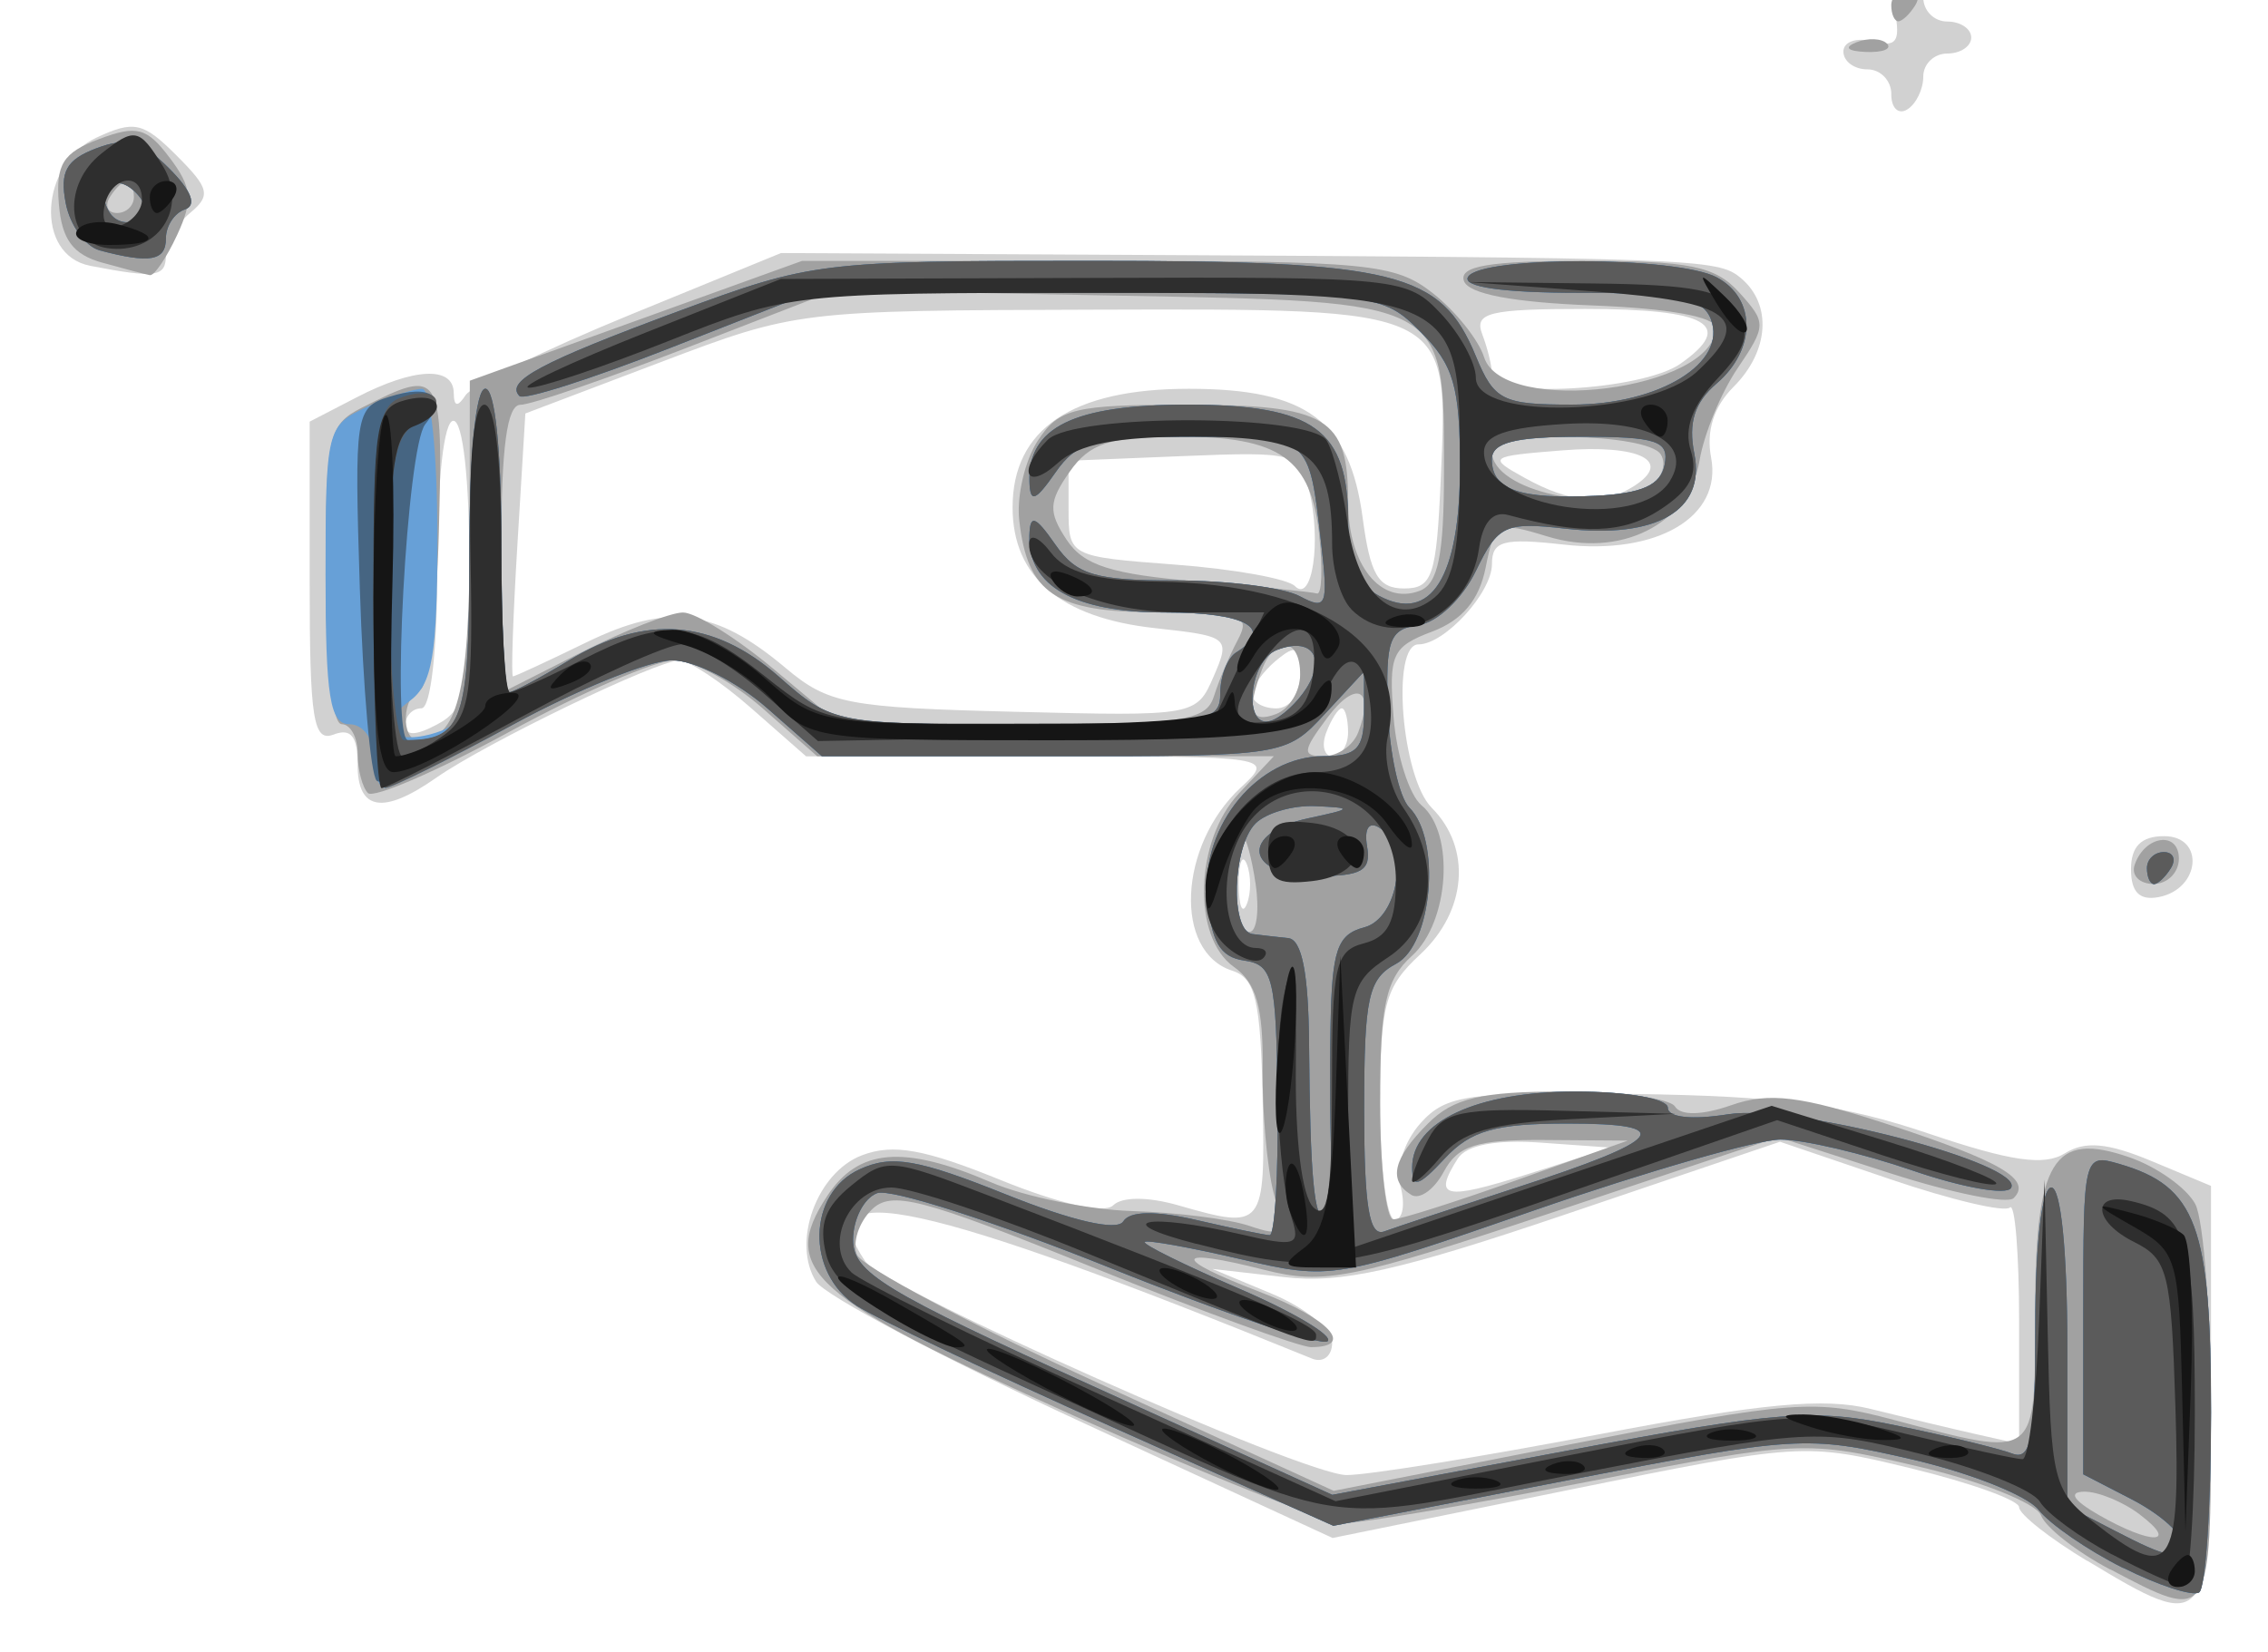 <?xml version="1.0" encoding="UTF-8" standalone="no"?>
<!-- Created with Inkscape (http://www.inkscape.org/) -->

<svg
   xmlns:dc="http://purl.org/dc/elements/1.1/"
   xmlns:cc="http://creativecommons.org/ns#"
   xmlns:rdf="http://www.w3.org/1999/02/22-rdf-syntax-ns#"
   xmlns:svg="http://www.w3.org/2000/svg"
   xmlns="http://www.w3.org/2000/svg"
   xmlns:sodipodi="http://sodipodi.sourceforge.net/DTD/sodipodi-0.dtd"
   xmlns:inkscape="http://www.inkscape.org/namespaces/inkscape"
   width="210mm"
   height="153mm"
   viewBox="0 0 210 153"
   version="1.1"
   id="svg8"
   inkscape:version="0.92.2 (5c3e80d, 2017-08-06)"
   sodipodi:docname="activeStep2.svg">
  <defs
     id="defs2" />
  <sodipodi:namedview
     id="base"
     pagecolor="#ffffff"
     bordercolor="#666666"
     borderopacity="1.0"
     inkscape:pageopacity="0.0"
     inkscape:pageshadow="2"
     inkscape:zoom="0.49497475"
     inkscape:cx="84.294598"
     inkscape:cy="453.66518"
     inkscape:document-units="mm"
     inkscape:current-layer="layer1"
     showgrid="false"
     inkscape:window-width="1366"
     inkscape:window-height="745"
     inkscape:window-x="-8"
     inkscape:window-y="-8"
     inkscape:window-maximized="1" />
  <g
     inkscape:label="Layer 1"
     inkscape:groupmode="layer"
     id="layer1"
     transform="translate(0,-144)">
    <g
       id="g847"
       transform="matrix(5.591,0,0,5.591,-779.232,-1224.824)">
      <path
         style="fill:#d1d1d1;stroke-width:0.265"
         d="m 173.935,270.675 c -0.618,-0.373 -1.124,-0.772 -1.124,-0.887 0,-0.115 -0.804,-0.405 -1.786,-0.643 -1.769,-0.43 -1.823,-0.426 -5.685,0.359 l -3.899,0.793 -4.144,-1.913 c -2.279,-1.052 -4.263,-2.101 -4.408,-2.331 -0.41,-0.651 0.009,-1.81 0.759,-2.094 0.515,-0.196 1.033,-0.103 2.292,0.408 0.976,0.397 1.723,0.565 1.868,0.421 0.144,-0.144 0.575,-0.144 1.072,-0.002 1.428,0.409 1.446,0.387 1.404,-1.749 -0.033,-1.638 -0.121,-2.013 -0.502,-2.134 -0.974,-0.31 -0.895,-2.07 0.136,-3.031 0.557,-0.519 0.549,-0.52 -3.319,-0.52 h -3.877 l -0.904,-0.794 c -0.497,-0.437 -1.035,-0.794 -1.196,-0.794 -0.371,0 -3.205,1.368 -4.027,1.944 -0.877,0.614 -1.3,0.544 -1.3,-0.216 0,-0.472 -0.11,-0.611 -0.397,-0.501 -0.337,0.129 -0.397,-0.253 -0.397,-2.515 v -2.667 l 0.781,-0.404 c 0.947,-0.49 1.599,-0.519 1.605,-0.073 0.003,0.231 0.063,0.242 0.198,0.037 0.107,-0.161 1.325,-0.757 2.708,-1.323 l 2.514,-1.029 5.159,0.027 c 10.03,0.052 10.347,0.064 10.733,0.384 0.526,0.436 0.475,1.214 -0.119,1.807 -0.324,0.324 -0.454,0.732 -0.37,1.167 0.188,0.984 -0.887,1.619 -2.444,1.443 -0.997,-0.112 -1.185,-0.061 -1.185,0.322 0,0.474 -0.784,1.331 -1.217,1.331 -0.458,0 -0.279,2.207 0.219,2.706 0.666,0.666 0.584,1.711 -0.192,2.43 -0.586,0.544 -0.661,0.827 -0.661,2.501 0,1.038 0.108,1.888 0.24,1.888 0.132,0 0.177,-0.242 0.099,-0.538 -0.082,-0.314 0.056,-0.755 0.333,-1.062 0.425,-0.47 0.788,-0.519 3.539,-0.479 2.419,0.035 3.445,0.173 4.87,0.655 1.36,0.46 1.916,0.541 2.257,0.328 0.335,-0.209 0.71,-0.175 1.437,0.128 l 0.984,0.411 v 3.453 c 0,3.936 -0.028,3.974 -2.051,2.754 z m -8.1,-2.091 c 2.718,-0.519 3.754,-0.616 4.523,-0.423 0.549,0.137 1.325,0.323 1.725,0.413 l 0.728,0.164 v -2.034 c 0,-1.118 -0.069,-1.964 -0.153,-1.88 -0.084,0.084 -0.976,-0.126 -1.98,-0.468 l -1.827,-0.621 -3.51,1.189 c -2.8,0.949 -3.751,1.162 -4.7,1.053 l -1.191,-0.136 0.992,0.414 c 0.546,0.227 0.992,0.592 0.992,0.81 0,0.218 -0.149,0.336 -0.331,0.262 -6.442,-2.619 -8.352,-3.035 -7.404,-1.615 0.3,0.45 7.257,3.54 7.974,3.543 0.35,0.001 2.223,-0.301 4.162,-0.671 z m -0.939,-4.834 c -0.75,-0.054 -1.239,0.04 -1.382,0.265 -0.415,0.654 -0.228,0.696 1.157,0.257 l 1.386,-0.439 z m -4.875,-4.613 c -0.073,-0.182 -0.133,-0.033 -0.133,0.331 0,0.364 0.06,0.513 0.133,0.331 0.073,-0.182 0.073,-0.48 0,-0.661 z m 1.677,-2.183 c 0,-0.218 -0.047,-0.397 -0.104,-0.397 -0.057,0 -0.173,0.179 -0.256,0.397 -0.084,0.218 -0.037,0.397 0.104,0.397 0.141,0 0.256,-0.179 0.256,-0.397 z m -14.552,-2.787 c 0,-1.405 -0.108,-2.372 -0.265,-2.372 -0.157,0 -0.265,0.97 -0.265,2.381 0,1.411 -0.108,2.381 -0.265,2.381 -0.146,0 -0.265,0.123 -0.265,0.274 0,0.186 0.17,0.183 0.529,-0.009 0.469,-0.251 0.529,-0.554 0.529,-2.655 z m 11.355,1.062 c -1.566,-0.172 -2.359,-0.844 -2.359,-2.001 0,-1.298 0.988,-1.963 2.917,-1.963 1.954,0 2.666,0.528 2.881,2.14 0.125,0.939 0.259,1.167 0.685,1.167 0.47,0 0.538,-0.203 0.608,-1.817 0.124,-2.849 0.192,-2.816 -5.742,-2.8 -4.886,0.013 -4.935,0.019 -7.169,0.866 l -2.249,0.853 -0.132,2.177 c -0.073,1.197 -0.106,2.177 -0.073,2.177 0.033,-2.9e-4 0.583,-0.255 1.224,-0.567 1.344,-0.653 2.128,-0.552 3.288,0.425 0.71,0.598 1.029,0.659 3.791,0.728 2.995,0.075 3.017,0.071 3.301,-0.586 0.279,-0.645 0.255,-0.665 -0.97,-0.799 z m 2.404,0.767 c 0,-0.469 -0.065,-0.507 -0.397,-0.232 -0.218,0.181 -0.397,0.434 -0.397,0.562 0,0.128 0.179,0.232 0.397,0.232 0.228,0 0.397,-0.239 0.397,-0.562 z m 0.146,-3.049 c -0.156,-0.62 -0.239,-0.643 -2.072,-0.568 l -1.91,0.078 v 0.794 c 0,0.789 0.01,0.794 1.765,0.926 0.971,0.073 1.863,0.233 1.984,0.356 0.287,0.292 0.442,-0.757 0.234,-1.585 z m 5.378,-0.068 c 0.658,-0.417 0.101,-0.696 -1.185,-0.594 -1.219,0.097 -1.24,0.113 -0.618,0.457 0.753,0.417 1.295,0.458 1.803,0.137 z m 0.772,-2.028 c 0.917,-0.643 0.456,-0.908 -1.577,-0.908 -1.592,0 -1.841,0.061 -1.704,0.419 0.088,0.23 0.161,0.528 0.161,0.661 0,0.41 2.485,0.273 3.121,-0.172 z m 7.463,8.372 c 0,-0.379 0.17,-0.549 0.549,-0.549 0.678,0 0.601,0.876 -0.089,1.009 -0.318,0.061 -0.46,-0.081 -0.46,-0.46 z m -33.801,-9.996 c -0.916,-0.176 -0.838,-1.683 0.11,-2.123 0.621,-0.288 0.772,-0.254 1.323,0.297 0.545,0.545 0.573,0.663 0.223,0.953 -0.219,0.182 -0.399,0.495 -0.399,0.696 0,0.366 -0.16,0.389 -1.257,0.178 z m 29.832,-2.84 c 0,-0.227 -0.179,-0.412 -0.397,-0.412 -0.218,0 -0.397,-0.133 -0.397,-0.295 0,-0.163 0.218,-0.238 0.486,-0.168 0.391,0.102 0.462,0.005 0.366,-0.498 -0.068,-0.355 0.008,-0.625 0.176,-0.625 0.162,0 0.295,0.179 0.295,0.397 0,0.218 0.179,0.397 0.397,0.397 0.218,0 0.397,0.119 0.397,0.265 0,0.146 -0.179,0.265 -0.397,0.265 -0.218,0 -0.397,0.172 -0.397,0.381 0,0.21 -0.119,0.455 -0.265,0.545 -0.146,0.09 -0.265,-0.022 -0.265,-0.249 z m -11.642,-8.218 c 0,-0.218 -0.134,-0.367 -0.298,-0.331 -0.164,0.036 -0.352,-0.083 -0.419,-0.265 -0.155,-0.422 0.51,-0.431 0.928,-0.013 0.385,0.385 0.418,1.005 0.053,1.005 -0.146,0 -0.265,-0.179 -0.265,-0.397 z m 0.318,-0.714 c -0.385,-0.385 -0.418,-1.005 -0.053,-1.005 0.146,0 0.265,0.179 0.265,0.397 0,0.218 0.179,0.397 0.397,0.397 0.218,0 0.397,0.119 0.397,0.265 0,0.365 -0.62,0.332 -1.005,-0.053 z"
         id="path861"
         inkscape:connector-curvature="0" />
      <path
         style="fill:#a1a1a1;stroke-width:0.265"
         d="m 174.319,270.819 c -0.553,-0.292 -1.069,-0.695 -1.146,-0.897 -0.077,-0.201 -0.994,-0.566 -2.037,-0.81 -1.869,-0.438 -1.947,-0.434 -5.432,0.247 -1.944,0.38 -3.773,0.691 -4.064,0.691 -0.291,0 -2.316,-0.804 -4.501,-1.786 -4.353,-1.957 -4.865,-2.413 -4.07,-3.627 0.518,-0.791 1.261,-0.855 2.711,-0.233 0.563,0.242 1.62,0.457 2.347,0.479 0.728,0.022 1.595,0.131 1.929,0.243 0.561,0.188 0.591,0.148 0.409,-0.545 -0.108,-0.412 -0.19,-1.344 -0.182,-2.072 0.011,-0.997 -0.106,-1.408 -0.475,-1.669 -0.699,-0.494 -0.651,-2.094 0.086,-2.878 l 0.575,-0.612 h -3.782 -3.781 l -0.904,-0.794 c -0.497,-0.437 -1.156,-0.794 -1.463,-0.794 -0.308,0 -1.537,0.533 -2.731,1.184 -1.195,0.651 -2.249,1.108 -2.342,1.014 -0.093,-0.093 -0.17,-0.388 -0.17,-0.655 0,-0.267 -0.119,-0.485 -0.265,-0.485 -0.157,0 -0.265,-0.999 -0.265,-2.469 0,-2.294 0.042,-2.49 0.595,-2.771 1.324,-0.671 1.35,-0.628 1.279,2.064 -0.036,1.382 -0.176,2.553 -0.309,2.602 -0.298,0.108 -0.325,0.838 -0.031,0.838 0.643,0 0.847,-0.791 0.85,-3.294 l 0.003,-2.659 2.751,-0.992 2.751,-0.992 h 4.883 c 4.504,0 4.936,0.042 5.565,0.536 0.375,0.295 0.756,0.771 0.847,1.058 0.314,0.991 3.834,0.543 3.834,-0.488 0,-0.179 -0.779,-0.32 -2.029,-0.368 -1.33,-0.051 -2.067,-0.191 -2.139,-0.408 -0.081,-0.246 0.428,-0.331 1.988,-0.331 1.753,0 2.175,0.086 2.57,0.522 0.454,0.502 0.453,0.551 -0.025,1.257 -0.274,0.404 -0.557,1.09 -0.63,1.525 -0.178,1.063 -1.316,1.63 -2.525,1.259 -0.822,-0.252 -0.869,-0.229 -1.018,0.519 -0.107,0.536 -0.387,0.87 -0.886,1.058 -0.665,0.251 -0.722,0.376 -0.638,1.422 0.051,0.631 0.259,1.285 0.463,1.455 0.554,0.46 0.461,1.932 -0.158,2.492 -0.438,0.396 -0.529,0.815 -0.529,2.422 0,1.069 0.099,1.943 0.219,1.943 0.12,0 1.043,-0.293 2.051,-0.652 l 1.831,-0.652 -1.38,-0.01 c -1.121,-0.008 -1.434,0.091 -1.667,0.527 -0.158,0.295 -0.4,0.467 -0.538,0.381 -0.387,-0.239 -0.302,-0.603 0.278,-1.182 0.42,-0.42 0.882,-0.529 2.233,-0.529 0.937,0 1.773,0.112 1.858,0.249 0.095,0.154 0.453,0.145 0.935,-0.024 0.621,-0.217 1.149,-0.152 2.574,0.313 1.889,0.617 2.407,0.92 2.099,1.227 -0.103,0.103 -1.022,-0.082 -2.043,-0.411 l -1.856,-0.598 -3.711,1.237 c -3.371,1.123 -3.812,1.211 -4.81,0.958 -1.5,-0.381 -1.537,-0.196 -0.073,0.364 1.153,0.44 1.599,0.918 0.858,0.918 -0.192,0 -1.824,-0.596 -3.626,-1.325 -2.844,-1.15 -3.328,-1.275 -3.656,-0.947 -0.208,0.208 -0.317,0.541 -0.24,0.739 0.076,0.198 1.884,1.16 4.017,2.137 l 3.879,1.776 3.937,-0.774 c 3.695,-0.727 4.024,-0.751 5.345,-0.399 2.39,0.636 2.334,0.678 2.334,-1.754 0,-2.554 0.293,-3.039 1.569,-2.594 0.453,0.158 0.94,0.505 1.083,0.771 0.142,0.266 0.259,1.861 0.259,3.544 0,3.388 0.001,3.386 -1.667,2.506 z m 0.492,-0.91 c -0.282,-0.214 -0.699,-0.384 -0.926,-0.379 -0.264,0.006 -0.175,0.145 0.249,0.388 0.866,0.495 1.335,0.489 0.677,-0.008 z m -14.644,-10.443 c -0.064,-0.437 -0.163,-0.794 -0.219,-0.794 -0.056,0 -0.102,0.357 -0.102,0.794 0,0.437 0.098,0.794 0.219,0.794 0.12,0 0.166,-0.357 0.102,-0.794 z m 1.697,-2.505 c 0.281,-0.732 -0.033,-0.886 -0.509,-0.249 -0.415,0.556 -0.422,0.637 -0.058,0.637 0.23,0 0.485,-0.175 0.566,-0.388 z m -2.387,-0.604 c 0.079,-0.255 0.255,-0.671 0.391,-0.926 0.223,-0.417 0.091,-0.463 -1.31,-0.463 -1.711,0 -2.169,-0.304 -2.306,-1.527 -0.044,-0.397 0.094,-0.99 0.308,-1.317 0.348,-0.533 0.603,-0.595 2.446,-0.595 2.348,0 2.693,0.206 2.693,1.608 0,1.049 0.541,1.72 1.187,1.473 0.303,-0.116 0.4,-0.592 0.4,-1.963 0,-2.872 0.094,-2.821 -5.416,-2.925 l -4.666,-0.088 -2.447,0.948 c -1.346,0.521 -2.59,0.948 -2.765,0.948 -0.224,0 -0.318,0.706 -0.318,2.386 v 2.386 l 1.314,-0.666 c 0.723,-0.366 1.485,-0.666 1.695,-0.666 0.209,0 0.879,0.417 1.489,0.926 l 1.108,0.926 h 3.026 c 2.651,0 3.044,-0.057 3.169,-0.463 z m 1.428,-0.359 c 0,-0.608 -0.411,-0.661 -0.633,-0.082 -0.259,0.675 -0.187,0.898 0.236,0.735 0.218,-0.084 0.397,-0.378 0.397,-0.653 z m 0.318,-2.287 c -0.137,-1.294 -0.645,-1.654 -2.338,-1.654 -1.133,0 -1.465,0.108 -1.798,0.583 -0.348,0.496 -0.355,0.664 -0.051,1.124 0.283,0.428 0.741,0.573 2.179,0.693 1.002,0.083 1.887,0.173 1.967,0.198 0.08,0.026 0.098,-0.4 0.04,-0.945 z m 5.471,-0.834 c 0.201,-0.127 0.283,-0.363 0.183,-0.525 -0.221,-0.358 -2.796,-0.397 -2.796,-0.043 0,0.65 1.849,1.052 2.614,0.568 z m 8.03,6.275 c 0.164,-0.491 0.733,-0.572 0.733,-0.105 0,0.23 -0.189,0.419 -0.419,0.419 -0.23,0 -0.372,-0.141 -0.314,-0.314 z m -33.657,-9.975 c -0.488,-0.136 -0.672,-0.385 -0.72,-0.977 -0.053,-0.652 0.066,-0.844 0.665,-1.07 0.626,-0.236 0.793,-0.192 1.172,0.311 0.369,0.489 0.389,0.702 0.122,1.277 -0.176,0.379 -0.38,0.679 -0.452,0.665 -0.073,-0.013 -0.427,-0.106 -0.788,-0.207 z m 0.523,-1.088 c 0,-0.146 -0.052,-0.265 -0.117,-0.265 -0.064,0 -0.19,0.119 -0.28,0.265 -0.09,0.146 -0.037,0.265 0.117,0.265 0.154,0 0.28,-0.119 0.28,-0.265 z m 28.525,-2.562 c 0.191,-0.076 0.419,-0.067 0.507,0.021 0.088,0.088 -0.068,0.15 -0.347,0.139 -0.308,-0.013 -0.371,-0.075 -0.16,-0.16 z m 0.579,-0.613 c 0,-0.146 0.126,-0.265 0.28,-0.265 0.154,0 0.207,0.119 0.117,0.265 -0.09,0.146 -0.216,0.265 -0.28,0.265 -0.064,0 -0.117,-0.119 -0.117,-0.265 z m -11.642,-6.672 c 0,-0.235 -0.149,-0.488 -0.331,-0.561 -0.182,-0.073 -0.212,-0.141 -0.066,-0.15 0.146,-0.009 0.442,0.095 0.659,0.233 0.314,0.199 0.328,0.316 0.066,0.578 -0.262,0.262 -0.329,0.241 -0.329,-0.099 z m 0.411,-0.891 c -0.399,-0.292 -0.444,-0.447 -0.198,-0.693 0.246,-0.246 0.317,-0.221 0.317,0.111 0,0.235 0.149,0.481 0.331,0.546 0.182,0.065 0.271,0.184 0.198,0.265 -0.073,0.081 -0.364,-0.022 -0.647,-0.229 z"
         id="path859"
         inkscape:connector-curvature="0" />
      <path
         style="fill:#67a0d7;stroke-width:0.265"
         d="m 174.531,270.792 c -0.582,-0.291 -1.211,-0.724 -1.397,-0.961 -0.186,-0.237 -1.139,-0.615 -2.117,-0.84 -1.727,-0.397 -1.889,-0.387 -5.67,0.348 l -3.892,0.756 -3.649,-1.63 c -2.007,-0.897 -3.917,-1.802 -4.244,-2.013 -0.847,-0.544 -0.818,-1.867 0.049,-2.262 0.53,-0.242 0.96,-0.168 2.422,0.418 1.098,0.44 1.84,0.61 1.942,0.446 0.107,-0.172 0.533,-0.18 1.216,-0.022 0.578,0.134 1.122,0.247 1.208,0.25 0.086,0.003 0.145,-1.001 0.132,-2.233 -0.022,-2.028 -0.074,-2.246 -0.553,-2.315 -0.403,-0.058 -0.549,-0.312 -0.611,-1.065 -0.098,-1.182 0.844,-2.319 1.922,-2.319 0.552,0 0.673,-0.126 0.673,-0.7 v -0.7 l -0.649,0.7 c -0.644,0.695 -0.676,0.7 -4.489,0.7 h -3.84 l -0.904,-0.794 c -0.5,-0.439 -1.206,-0.794 -1.58,-0.794 -0.372,0 -1.547,0.475 -2.611,1.055 -1.064,0.58 -2.024,1.056 -2.133,1.058 -0.109,0.002 -0.198,-0.234 -0.198,-0.525 0,-0.294 -0.176,-0.529 -0.397,-0.529 -0.324,0 -0.397,-0.451 -0.397,-2.471 0,-2.391 0.022,-2.481 0.674,-2.778 0.371,-0.169 0.787,-0.307 0.926,-0.307 0.141,0 0.252,1.062 0.252,2.418 0,1.997 -0.081,2.477 -0.463,2.756 -0.577,0.422 -0.294,0.754 0.443,0.52 0.51,-0.162 0.549,-0.373 0.549,-2.935 0,-1.664 0.105,-2.76 0.265,-2.76 0.158,0 0.265,1.014 0.265,2.514 0,1.382 0.057,2.514 0.126,2.514 0.069,0 0.516,-0.238 0.992,-0.528 1.262,-0.769 2.393,-0.683 3.472,0.264 0.898,0.789 0.925,0.794 4.11,0.794 2.997,0 3.206,-0.034 3.206,-0.514 0,-0.282 0.119,-0.587 0.265,-0.677 0.635,-0.393 0.159,-0.661 -1.172,-0.661 -1.509,0 -2.28,-0.436 -2.254,-1.276 0.011,-0.356 0.096,-0.326 0.429,0.151 0.352,0.504 0.656,0.595 1.988,0.595 0.865,0 1.791,0.117 2.059,0.26 0.444,0.237 0.475,0.163 0.358,-0.86 -0.207,-1.811 -0.172,-1.781 -2.161,-1.781 -1.596,0 -1.881,0.075 -2.243,0.595 -0.333,0.477 -0.418,0.507 -0.429,0.151 -0.028,-0.903 0.734,-1.276 2.61,-1.276 2.1,0 2.668,0.411 2.668,1.93 0,0.68 0.15,1.042 0.511,1.235 0.861,0.461 1.341,-0.306 1.341,-2.138 0,-1.325 -0.105,-1.685 -0.649,-2.23 -0.641,-0.641 -0.71,-0.649 -5.378,-0.649 h -4.729 l -2.344,0.92 c -1.289,0.506 -2.403,0.861 -2.475,0.789 -0.243,-0.243 0.354,-0.562 2.625,-1.402 2.216,-0.82 2.356,-0.837 6.826,-0.837 5.076,0 5.807,0.18 6.385,1.575 0.306,0.739 0.439,0.806 1.595,0.806 1.448,0 2.575,-0.693 2.299,-1.414 -0.136,-0.354 -0.551,-0.438 -2.176,-0.438 -1.271,0 -1.948,-0.097 -1.845,-0.265 0.216,-0.349 3.463,-0.341 4.118,0.009 0.657,0.351 0.656,1.195 -0.002,1.758 -0.366,0.313 -0.472,0.648 -0.369,1.164 0.188,0.938 -0.625,1.41 -2.134,1.24 -1.004,-0.113 -1.117,-0.06 -1.483,0.698 -0.223,0.461 -0.638,0.855 -0.95,0.899 -0.485,0.069 -0.548,0.243 -0.508,1.397 0.025,0.725 0.186,1.457 0.356,1.627 0.53,0.531 0.383,2.262 -0.22,2.585 -0.462,0.247 -0.529,0.554 -0.529,2.419 0,1.597 0.083,2.105 0.331,2.014 0.182,-0.067 1.164,-0.392 2.183,-0.723 2.468,-0.8 2.681,-1.064 0.857,-1.064 -1.2,0 -1.605,0.115 -2.037,0.579 -0.439,0.471 -0.539,0.498 -0.539,0.147 0,-0.757 1.074,-1.256 2.705,-1.256 0.855,0 1.529,0.118 1.529,0.268 0,0.162 0.397,0.204 1.002,0.108 1.096,-0.175 4.926,0.825 4.681,1.222 -0.076,0.122 -0.809,-0.008 -1.629,-0.29 -0.82,-0.282 -1.804,-0.513 -2.186,-0.513 -0.382,0 -2.21,0.525 -4.062,1.166 -3.345,1.159 -3.377,1.164 -4.884,0.814 -0.834,-0.194 -1.548,-0.322 -1.586,-0.284 -0.038,0.038 0.666,0.386 1.564,0.773 0.898,0.387 1.558,0.779 1.467,0.87 -0.091,0.091 -1.718,-0.457 -3.616,-1.219 -1.898,-0.761 -3.629,-1.316 -3.847,-1.232 -0.219,0.084 -0.397,0.431 -0.397,0.772 0,0.542 0.496,0.845 3.968,2.422 l 3.968,1.802 3.902,-0.733 c 3.497,-0.657 4.062,-0.7 5.437,-0.416 0.844,0.174 1.708,0.383 1.919,0.465 0.319,0.122 0.385,-0.245 0.385,-2.129 0,-1.342 0.109,-2.277 0.265,-2.277 0.159,0 0.265,1.056 0.265,2.639 v 2.639 l 0.781,0.404 c 0.914,0.473 1.071,0.494 1.071,0.146 0,-0.142 -0.357,-0.443 -0.794,-0.668 l -0.794,-0.41 v -2.657 c 0,-2.63 0.006,-2.655 0.595,-2.484 1.279,0.372 1.521,1.027 1.521,4.11 0,1.576 -0.089,2.92 -0.198,2.987 -0.109,0.067 -0.675,-0.116 -1.257,-0.408 z m -13.103,-6.628 c -0.026,-0.473 -0.035,-1.531 -0.02,-2.35 0.023,-1.256 0.11,-1.512 0.556,-1.629 0.575,-0.15 0.753,-1.341 0.247,-1.654 -0.169,-0.105 -0.249,0.021 -0.198,0.315 0.068,0.399 -0.087,0.49 -0.842,0.49 -1.18,0 -1.278,-0.713 -0.132,-0.958 0.737,-0.158 0.745,-0.172 0.119,-0.201 -0.371,-0.017 -0.818,0.112 -0.992,0.286 -0.384,0.384 -0.424,1.786 -0.053,1.832 0.146,0.018 0.413,0.049 0.595,0.068 0.225,0.024 0.335,0.582 0.344,1.753 0.017,2.21 0.083,2.909 0.271,2.909 0.084,0 0.131,-0.387 0.105,-0.86 z m -0.419,-7.941 c 0.329,-0.522 0.075,-0.85 -0.489,-0.633 -0.472,0.181 -0.567,1.329 -0.097,1.172 0.172,-0.057 0.435,-0.299 0.586,-0.539 z m 5.932,-3.701 c 0.075,-0.396 -0.125,-0.463 -1.387,-0.463 -1.096,0 -1.475,0.096 -1.475,0.375 0,0.504 0.456,0.664 1.718,0.603 0.77,-0.038 1.08,-0.177 1.144,-0.515 z m 7.987,6.681 c 0,-0.146 0.126,-0.265 0.28,-0.265 0.154,0 0.207,0.119 0.117,0.265 -0.09,0.146 -0.216,0.265 -0.28,0.265 -0.064,0 -0.117,-0.119 -0.117,-0.265 z m -33.905,-10.231 c -0.239,-0.064 -0.492,-0.416 -0.562,-0.782 -0.1,-0.522 0.01,-0.719 0.506,-0.907 0.501,-0.191 0.753,-0.121 1.207,0.333 0.37,0.37 0.462,0.611 0.26,0.679 -0.173,0.058 -0.314,0.273 -0.314,0.48 0,0.372 -0.262,0.42 -1.096,0.198 z m 0.595,-0.96 c -0.34,-0.34 -0.684,-0.077 -0.433,0.33 0.097,0.158 0.298,0.212 0.446,0.12 0.181,-0.112 0.176,-0.26 -0.014,-0.45 z"
         id="path857"
         inkscape:connector-curvature="0" />
      <path
         style="fill:#466582;stroke-width:0.265"
         d="m 174.531,270.792 c -0.582,-0.291 -1.211,-0.724 -1.397,-0.961 -0.186,-0.237 -1.139,-0.615 -2.117,-0.84 -1.727,-0.397 -1.889,-0.387 -5.67,0.348 l -3.892,0.756 -3.649,-1.63 c -2.007,-0.897 -3.917,-1.802 -4.244,-2.013 -0.847,-0.544 -0.818,-1.867 0.049,-2.262 0.53,-0.242 0.96,-0.168 2.422,0.418 1.098,0.44 1.84,0.61 1.942,0.446 0.107,-0.172 0.533,-0.18 1.216,-0.022 0.578,0.134 1.122,0.247 1.208,0.25 0.086,0.003 0.145,-1.001 0.132,-2.233 -0.022,-2.028 -0.074,-2.246 -0.553,-2.315 -0.403,-0.058 -0.549,-0.312 -0.611,-1.065 -0.098,-1.182 0.844,-2.319 1.922,-2.319 0.552,0 0.673,-0.126 0.673,-0.7 v -0.7 l -0.649,0.7 c -0.644,0.695 -0.676,0.7 -4.489,0.7 h -3.84 l -0.904,-0.794 c -0.497,-0.437 -1.207,-0.794 -1.576,-0.794 -0.37,0 -1.581,0.49 -2.691,1.089 -1.11,0.599 -2.101,1.006 -2.202,0.905 -0.101,-0.101 -0.226,-1.531 -0.279,-3.179 -0.092,-2.886 -0.074,-3.002 0.482,-3.178 0.696,-0.221 0.979,-0.007 0.601,0.454 -0.304,0.371 -0.568,5.232 -0.284,5.232 0.902,-6.8e-4 1.014,-0.339 1.014,-3.071 0,-1.657 0.105,-2.75 0.265,-2.75 0.158,0 0.265,1.014 0.265,2.514 0,1.382 0.057,2.514 0.126,2.514 0.069,0 0.516,-0.238 0.992,-0.528 1.262,-0.769 2.393,-0.683 3.472,0.264 0.898,0.789 0.925,0.794 4.11,0.794 2.997,0 3.206,-0.034 3.206,-0.514 0,-0.282 0.119,-0.587 0.265,-0.677 0.635,-0.393 0.159,-0.661 -1.172,-0.661 -1.509,0 -2.28,-0.436 -2.254,-1.276 0.011,-0.356 0.096,-0.326 0.429,0.151 0.352,0.504 0.656,0.595 1.988,0.595 0.865,0 1.791,0.117 2.059,0.26 0.444,0.237 0.475,0.163 0.358,-0.86 -0.207,-1.811 -0.172,-1.781 -2.161,-1.781 -1.596,0 -1.881,0.075 -2.243,0.595 -0.333,0.477 -0.418,0.507 -0.429,0.151 -0.028,-0.903 0.734,-1.276 2.61,-1.276 2.1,0 2.668,0.411 2.668,1.93 0,0.68 0.15,1.042 0.511,1.235 0.861,0.461 1.341,-0.306 1.341,-2.138 0,-1.325 -0.105,-1.685 -0.649,-2.23 -0.641,-0.641 -0.71,-0.649 -5.378,-0.649 h -4.729 l -2.344,0.92 c -1.289,0.506 -2.403,0.861 -2.475,0.789 -0.243,-0.243 0.354,-0.562 2.625,-1.402 2.216,-0.82 2.356,-0.837 6.826,-0.837 5.076,0 5.807,0.18 6.385,1.575 0.306,0.739 0.439,0.806 1.595,0.806 1.448,0 2.575,-0.693 2.299,-1.414 -0.136,-0.354 -0.551,-0.438 -2.176,-0.438 -1.271,0 -1.948,-0.097 -1.845,-0.265 0.216,-0.349 3.463,-0.341 4.118,0.009 0.657,0.351 0.656,1.195 -0.002,1.758 -0.366,0.313 -0.472,0.648 -0.369,1.164 0.188,0.938 -0.625,1.41 -2.134,1.24 -1.004,-0.113 -1.117,-0.06 -1.483,0.698 -0.223,0.461 -0.638,0.855 -0.95,0.899 -0.485,0.069 -0.548,0.243 -0.508,1.397 0.025,0.725 0.186,1.457 0.356,1.627 0.53,0.531 0.383,2.262 -0.22,2.585 -0.462,0.247 -0.529,0.554 -0.529,2.419 0,1.597 0.083,2.105 0.331,2.014 0.182,-0.067 1.164,-0.392 2.183,-0.723 2.468,-0.8 2.681,-1.064 0.857,-1.064 -1.2,0 -1.605,0.115 -2.037,0.579 -0.439,0.471 -0.539,0.498 -0.539,0.147 0,-0.757 1.074,-1.256 2.705,-1.256 0.855,0 1.529,0.118 1.529,0.268 0,0.162 0.397,0.204 1.002,0.108 1.096,-0.175 4.926,0.825 4.681,1.222 -0.076,0.122 -0.809,-0.008 -1.629,-0.29 -0.82,-0.282 -1.804,-0.513 -2.186,-0.513 -0.382,0 -2.21,0.525 -4.062,1.166 -3.345,1.159 -3.377,1.164 -4.884,0.814 -0.834,-0.194 -1.548,-0.322 -1.586,-0.284 -0.038,0.038 0.666,0.386 1.564,0.773 0.898,0.387 1.558,0.779 1.467,0.87 -0.091,0.091 -1.718,-0.457 -3.616,-1.219 -1.898,-0.761 -3.629,-1.316 -3.847,-1.232 -0.219,0.084 -0.397,0.431 -0.397,0.772 0,0.542 0.496,0.845 3.968,2.422 l 3.968,1.802 3.902,-0.733 c 3.497,-0.657 4.062,-0.7 5.437,-0.416 0.844,0.174 1.708,0.383 1.919,0.465 0.319,0.122 0.385,-0.245 0.385,-2.129 0,-1.342 0.109,-2.277 0.265,-2.277 0.159,0 0.265,1.056 0.265,2.639 v 2.639 l 0.781,0.404 c 0.914,0.473 1.071,0.494 1.071,0.146 0,-0.142 -0.357,-0.443 -0.794,-0.668 l -0.794,-0.41 v -2.657 c 0,-2.63 0.006,-2.655 0.595,-2.484 1.279,0.372 1.521,1.027 1.521,4.11 0,1.576 -0.089,2.92 -0.198,2.987 -0.109,0.067 -0.675,-0.116 -1.257,-0.408 z m -13.103,-6.628 c -0.026,-0.473 -0.035,-1.531 -0.02,-2.35 0.023,-1.256 0.11,-1.512 0.556,-1.629 0.575,-0.15 0.753,-1.341 0.247,-1.654 -0.169,-0.105 -0.249,0.021 -0.198,0.315 0.068,0.399 -0.087,0.49 -0.842,0.49 -1.18,0 -1.278,-0.713 -0.132,-0.958 0.737,-0.158 0.745,-0.172 0.119,-0.201 -0.371,-0.017 -0.818,0.112 -0.992,0.286 -0.384,0.384 -0.424,1.786 -0.053,1.832 0.146,0.018 0.413,0.049 0.595,0.068 0.225,0.024 0.335,0.582 0.344,1.753 0.017,2.21 0.083,2.909 0.271,2.909 0.084,0 0.131,-0.387 0.105,-0.86 z m -0.419,-7.941 c 0.329,-0.522 0.075,-0.85 -0.489,-0.633 -0.472,0.181 -0.567,1.329 -0.097,1.172 0.172,-0.057 0.435,-0.299 0.586,-0.539 z m 5.932,-3.701 c 0.075,-0.396 -0.125,-0.463 -1.387,-0.463 -1.096,0 -1.475,0.096 -1.475,0.375 0,0.504 0.456,0.664 1.718,0.603 0.77,-0.038 1.08,-0.177 1.144,-0.515 z m 7.987,6.681 c 0,-0.146 0.126,-0.265 0.28,-0.265 0.154,0 0.207,0.119 0.117,0.265 -0.09,0.146 -0.216,0.265 -0.28,0.265 -0.064,0 -0.117,-0.119 -0.117,-0.265 z m -33.905,-10.231 c -0.239,-0.064 -0.492,-0.416 -0.562,-0.782 -0.1,-0.522 0.01,-0.719 0.506,-0.907 0.501,-0.191 0.753,-0.121 1.207,0.333 0.37,0.37 0.462,0.611 0.26,0.679 -0.173,0.058 -0.314,0.273 -0.314,0.48 0,0.372 -0.262,0.42 -1.096,0.198 z m 0.595,-0.96 c -0.34,-0.34 -0.684,-0.077 -0.433,0.33 0.097,0.158 0.298,0.212 0.446,0.12 0.181,-0.112 0.176,-0.26 -0.014,-0.45 z"
         id="path855"
         inkscape:connector-curvature="0" />
      <path
         style="fill:#5b5b5b;stroke-width:0.265"
         d="m 174.531,270.792 c -0.582,-0.291 -1.211,-0.724 -1.397,-0.961 -0.186,-0.237 -1.139,-0.615 -2.117,-0.84 -1.727,-0.397 -1.889,-0.387 -5.67,0.348 l -3.892,0.756 -3.649,-1.63 c -2.007,-0.897 -3.917,-1.802 -4.244,-2.013 -0.847,-0.544 -0.818,-1.867 0.049,-2.262 0.53,-0.242 0.96,-0.168 2.422,0.418 1.098,0.44 1.84,0.61 1.942,0.446 0.107,-0.172 0.533,-0.18 1.216,-0.022 0.578,0.134 1.122,0.247 1.208,0.25 0.086,0.003 0.145,-1.001 0.132,-2.233 -0.022,-2.028 -0.074,-2.246 -0.553,-2.315 -0.403,-0.058 -0.549,-0.312 -0.611,-1.065 -0.098,-1.182 0.844,-2.319 1.922,-2.319 0.552,0 0.673,-0.126 0.673,-0.7 v -0.7 l -0.649,0.7 c -0.644,0.695 -0.676,0.7 -4.489,0.7 h -3.84 l -0.904,-0.794 c -0.5,-0.439 -1.206,-0.794 -1.58,-0.794 -0.372,0 -1.547,0.475 -2.611,1.055 -1.064,0.58 -2.024,1.056 -2.133,1.058 -0.109,0.002 -0.198,-1.412 -0.198,-3.143 0,-2.675 0.065,-3.172 0.435,-3.314 0.612,-0.235 0.848,0.096 0.291,0.408 -0.387,0.217 -0.461,0.657 -0.461,2.758 0,1.375 0.109,2.5 0.243,2.5 0.975,0 1.08,-0.297 1.08,-3.071 0,-1.657 0.105,-2.75 0.265,-2.75 0.158,0 0.265,1.014 0.265,2.514 0,1.382 0.057,2.514 0.126,2.514 0.069,0 0.516,-0.238 0.992,-0.528 1.262,-0.769 2.393,-0.683 3.472,0.264 0.898,0.789 0.925,0.794 4.11,0.794 2.997,0 3.206,-0.034 3.206,-0.514 0,-0.282 0.119,-0.587 0.265,-0.677 0.635,-0.393 0.159,-0.661 -1.172,-0.661 -1.509,0 -2.28,-0.436 -2.254,-1.276 0.011,-0.356 0.096,-0.326 0.429,0.151 0.352,0.504 0.656,0.595 1.988,0.595 0.865,0 1.791,0.117 2.059,0.26 0.444,0.237 0.475,0.163 0.358,-0.86 -0.207,-1.811 -0.172,-1.781 -2.161,-1.781 -1.596,0 -1.881,0.075 -2.243,0.595 -0.333,0.477 -0.418,0.507 -0.429,0.151 -0.028,-0.903 0.734,-1.276 2.61,-1.276 2.1,0 2.668,0.411 2.668,1.93 0,0.68 0.15,1.042 0.511,1.235 0.861,0.461 1.341,-0.306 1.341,-2.138 0,-1.325 -0.105,-1.685 -0.649,-2.23 -0.641,-0.641 -0.71,-0.649 -5.378,-0.649 h -4.729 l -2.344,0.92 c -1.289,0.506 -2.403,0.861 -2.475,0.789 -0.243,-0.243 0.354,-0.562 2.625,-1.402 2.216,-0.82 2.356,-0.837 6.826,-0.837 5.076,0 5.807,0.18 6.385,1.575 0.306,0.739 0.439,0.806 1.595,0.806 1.448,0 2.575,-0.693 2.299,-1.414 -0.136,-0.354 -0.551,-0.438 -2.176,-0.438 -1.271,0 -1.948,-0.097 -1.845,-0.265 0.216,-0.349 3.463,-0.341 4.118,0.009 0.657,0.351 0.656,1.195 -0.002,1.758 -0.366,0.313 -0.472,0.648 -0.369,1.164 0.188,0.938 -0.625,1.41 -2.134,1.24 -1.004,-0.113 -1.117,-0.06 -1.483,0.698 -0.223,0.461 -0.638,0.855 -0.95,0.899 -0.485,0.069 -0.548,0.243 -0.508,1.397 0.025,0.725 0.186,1.457 0.356,1.627 0.53,0.531 0.383,2.262 -0.22,2.585 -0.462,0.247 -0.529,0.554 -0.529,2.419 0,1.597 0.083,2.105 0.331,2.014 0.182,-0.067 1.164,-0.392 2.183,-0.723 2.468,-0.8 2.681,-1.064 0.857,-1.064 -1.2,0 -1.605,0.115 -2.037,0.579 -0.439,0.471 -0.539,0.498 -0.539,0.147 0,-0.757 1.074,-1.256 2.705,-1.256 0.855,0 1.529,0.118 1.529,0.268 0,0.162 0.397,0.204 1.002,0.108 1.096,-0.175 4.926,0.825 4.681,1.222 -0.076,0.122 -0.809,-0.008 -1.629,-0.29 -0.82,-0.282 -1.804,-0.513 -2.186,-0.513 -0.382,0 -2.21,0.525 -4.062,1.166 -3.345,1.159 -3.377,1.164 -4.884,0.814 -0.834,-0.194 -1.548,-0.322 -1.586,-0.284 -0.038,0.038 0.666,0.386 1.564,0.773 0.898,0.387 1.558,0.779 1.467,0.87 -0.091,0.091 -1.718,-0.457 -3.616,-1.219 -1.898,-0.761 -3.629,-1.316 -3.847,-1.232 -0.219,0.084 -0.397,0.431 -0.397,0.772 0,0.542 0.496,0.845 3.968,2.422 l 3.968,1.802 3.902,-0.733 c 3.497,-0.657 4.062,-0.7 5.437,-0.416 0.844,0.174 1.708,0.383 1.919,0.465 0.319,0.122 0.385,-0.245 0.385,-2.129 0,-1.342 0.109,-2.277 0.265,-2.277 0.159,0 0.265,1.056 0.265,2.639 v 2.639 l 0.781,0.404 c 0.914,0.473 1.071,0.494 1.071,0.146 0,-0.142 -0.357,-0.443 -0.794,-0.668 l -0.794,-0.41 v -2.657 c 0,-2.63 0.006,-2.655 0.595,-2.484 1.279,0.372 1.521,1.027 1.521,4.11 0,1.576 -0.089,2.92 -0.198,2.987 -0.109,0.067 -0.675,-0.116 -1.257,-0.408 z m -13.103,-6.628 c -0.026,-0.473 -0.035,-1.531 -0.02,-2.35 0.023,-1.256 0.11,-1.512 0.556,-1.629 0.575,-0.15 0.753,-1.341 0.247,-1.654 -0.169,-0.105 -0.249,0.021 -0.198,0.315 0.068,0.399 -0.087,0.49 -0.842,0.49 -1.18,0 -1.278,-0.713 -0.132,-0.958 0.737,-0.158 0.745,-0.172 0.119,-0.201 -0.371,-0.017 -0.818,0.112 -0.992,0.286 -0.384,0.384 -0.424,1.786 -0.053,1.832 0.146,0.018 0.413,0.049 0.595,0.068 0.225,0.024 0.335,0.582 0.344,1.753 0.017,2.21 0.083,2.909 0.271,2.909 0.084,0 0.131,-0.387 0.105,-0.86 z m -0.419,-7.941 c 0.329,-0.522 0.075,-0.85 -0.489,-0.633 -0.472,0.181 -0.567,1.329 -0.097,1.172 0.172,-0.057 0.435,-0.299 0.586,-0.539 z m 5.932,-3.701 c 0.075,-0.396 -0.125,-0.463 -1.387,-0.463 -1.096,0 -1.475,0.096 -1.475,0.375 0,0.504 0.456,0.664 1.718,0.603 0.77,-0.038 1.08,-0.177 1.144,-0.515 z m 7.987,6.681 c 0,-0.146 0.126,-0.265 0.28,-0.265 0.154,0 0.207,0.119 0.117,0.265 -0.09,0.146 -0.216,0.265 -0.28,0.265 -0.064,0 -0.117,-0.119 -0.117,-0.265 z m -33.905,-10.231 c -0.239,-0.064 -0.492,-0.416 -0.562,-0.782 -0.1,-0.522 0.01,-0.719 0.506,-0.907 0.501,-0.191 0.753,-0.121 1.207,0.333 0.37,0.37 0.462,0.611 0.26,0.679 -0.173,0.058 -0.314,0.273 -0.314,0.48 0,0.372 -0.262,0.42 -1.096,0.198 z m 0.595,-0.96 c -0.34,-0.34 -0.684,-0.077 -0.433,0.33 0.097,0.158 0.298,0.212 0.446,0.12 0.181,-0.112 0.176,-0.26 -0.014,-0.45 z"
         id="path853"
         inkscape:connector-curvature="0" />
      <path
         style="fill:#2e2e2e;stroke-width:0.265"
         d="m 174.346,270.568 c -0.538,-0.284 -1.074,-0.677 -1.191,-0.872 -0.117,-0.195 -1.003,-0.551 -1.97,-0.79 -1.733,-0.429 -1.815,-0.425 -5.689,0.326 -4.478,0.868 -3.546,1.02 -9.028,-1.481 -2.669,-1.218 -3.275,-1.6 -3.413,-2.149 -0.126,-0.501 -0.02,-0.787 0.419,-1.144 0.568,-0.46 0.64,-0.455 2.223,0.15 4.189,1.601 5.472,2.147 5.472,2.325 0,0.209 0.033,0.221 -3.814,-1.361 -1.443,-0.593 -2.893,-1.079 -3.223,-1.079 -0.683,0 -1.126,0.939 -0.662,1.402 0.16,0.16 2.03,1.078 4.156,2.042 l 3.865,1.751 3.874,-0.762 c 3.773,-0.742 3.919,-0.751 5.594,-0.348 0.946,0.228 1.804,0.414 1.908,0.414 0.103,-2.6e-4 0.228,-1.042 0.276,-2.316 l 0.088,-2.315 0.054,2.56 c 0.051,2.421 0.092,2.59 0.752,3.109 1.293,1.017 1.447,0.804 1.363,-1.892 -0.07,-2.249 -0.124,-2.464 -0.688,-2.745 -0.667,-0.332 -0.709,-0.824 -0.057,-0.677 0.947,0.214 1.066,0.607 1.066,3.513 0,1.583 -0.089,2.873 -0.198,2.866 -0.109,-0.006 -0.639,-0.244 -1.177,-0.529 z m -15.161,-5.142 c -1.482,-0.381 -0.827,-0.521 0.737,-0.158 0.907,0.211 0.987,0.186 0.846,-0.257 -0.257,-0.809 -0.317,-2.953 -0.108,-3.813 0.134,-0.548 0.189,-0.149 0.173,1.252 -0.014,1.253 0.099,2.179 0.288,2.368 0.238,0.238 0.311,-0.22 0.311,-1.96 0,-2.049 0.052,-2.285 0.529,-2.409 0.399,-0.104 0.529,-0.361 0.529,-1.044 0,-1.627 -2.093,-2.052 -2.668,-0.541 -0.287,0.754 -0.096,1.662 0.348,1.662 0.16,0 0.214,0.076 0.121,0.17 -0.093,0.093 -0.351,0.019 -0.573,-0.165 -0.971,-0.806 0.069,-2.916 1.437,-2.916 0.768,0 1.062,-0.473 0.866,-1.389 -0.135,-0.632 -0.412,-0.581 -0.725,0.132 -0.252,0.575 -0.398,0.598 -4.319,0.668 l -4.058,0.073 -0.912,-0.801 c -0.502,-0.44 -1.106,-0.801 -1.344,-0.801 -0.238,0 -1.423,0.536 -2.634,1.191 -1.211,0.655 -2.263,1.191 -2.337,1.191 -0.074,0 -0.135,-1.415 -0.135,-3.144 0,-2.922 0.037,-3.154 0.529,-3.283 0.612,-0.16 0.724,0.21 0.132,0.437 -0.316,0.121 -0.397,0.691 -0.397,2.806 0,1.46 0.096,2.654 0.214,2.654 0.118,0 0.432,-0.159 0.698,-0.354 0.417,-0.305 0.476,-0.703 0.432,-2.91 -0.033,-1.655 0.047,-2.557 0.229,-2.557 0.176,0 0.28,0.882 0.28,2.381 0,1.31 0.064,2.381 0.143,2.381 0.079,0 0.61,-0.238 1.18,-0.529 1.393,-0.711 1.867,-0.67 3.043,0.265 0.987,0.785 1.035,0.794 4.204,0.785 l 3.205,-0.009 0.43,-0.917 0.43,-0.917 h -1.363 c -1.375,0 -2.547,-0.528 -2.531,-1.139 0.005,-0.175 0.165,-0.109 0.36,0.147 0.254,0.335 0.747,0.469 1.778,0.483 2.646,0.037 4.157,1.059 3.802,2.57 -0.079,0.336 0.038,0.863 0.262,1.183 0.624,0.891 0.512,1.965 -0.257,2.469 -0.618,0.405 -0.661,0.579 -0.661,2.633 v 2.2 l 3.506,-1.187 3.506,-1.187 1.916,0.59 c 1.054,0.324 1.865,0.641 1.803,0.703 -0.062,0.062 -0.904,-0.15 -1.87,-0.471 l -1.756,-0.585 -3.521,1.219 c -3.776,1.307 -4.075,1.348 -6.097,0.828 z m 1.936,-9.465 c 0.101,-0.878 -0.3,-0.943 -0.862,-0.14 -0.564,0.806 -0.517,1.051 0.183,0.952 0.426,-0.06 0.619,-0.291 0.679,-0.812 z m 1.636,8.412 c 0,-0.099 0.123,-0.409 0.274,-0.691 0.236,-0.442 0.536,-0.505 2.183,-0.461 l 1.909,0.051 -1.72,0.088 c -1.351,0.069 -1.819,0.206 -2.183,0.64 -0.255,0.304 -0.463,0.471 -0.463,0.373 z m -2.381,-5.436 c 0,-0.46 0.135,-0.549 0.728,-0.481 0.433,0.05 0.728,0.244 0.728,0.481 0,0.236 -0.294,0.431 -0.728,0.481 -0.592,0.068 -0.728,-0.021 -0.728,-0.481 z m 1.376,-4.022 c -0.175,-0.175 -0.318,-0.659 -0.318,-1.076 0,-1.496 -0.369,-1.782 -2.304,-1.782 -1.262,0 -1.892,0.123 -2.24,0.438 -0.529,0.479 -0.68,0.129 -0.166,-0.385 0.439,-0.439 4.345,-0.428 4.619,0.013 0.113,0.182 0.268,0.794 0.346,1.361 0.166,1.212 0.809,1.763 1.442,1.237 0.308,-0.256 0.419,-0.83 0.419,-2.167 0,-2.886 0.017,-2.878 -6.079,-2.878 -4.958,0 -5.045,0.01 -7.018,0.794 -1.099,0.437 -2.144,0.786 -2.322,0.777 -0.178,-0.009 0.688,-0.418 1.925,-0.909 l 2.249,-0.892 5.179,-0.017 c 5.082,-0.017 5.19,-0.005 5.755,0.596 0.316,0.337 0.575,0.813 0.575,1.058 0,0.715 2.877,0.631 3.668,-0.107 0.937,-0.873 0.577,-1.153 -1.705,-1.323 l -2.096,-0.156 2.089,0.024 c 1.664,0.019 2.147,0.116 2.372,0.475 0.223,0.354 0.152,0.591 -0.328,1.102 -0.415,0.442 -0.557,0.823 -0.441,1.188 0.125,0.395 -0.008,0.654 -0.504,0.979 -0.611,0.4 -1.285,0.424 -2.521,0.09 -0.254,-0.069 -0.422,0.126 -0.482,0.556 -0.155,1.124 -1.405,1.718 -2.117,1.005 z m 5.277,-2.125 c 0.387,-0.626 -0.344,-1.024 -1.734,-0.943 -0.973,0.057 -1.346,0.186 -1.346,0.468 0,0.929 2.556,1.324 3.081,0.476 z m -25.883,-3.855 c -0.681,-0.1 -0.739,-1.056 -0.094,-1.566 0.551,-0.436 0.625,-0.422 1.013,0.2 0.44,0.705 -0.087,1.489 -0.919,1.366 z m 0.578,-0.802 c 0,-0.479 -0.518,-0.391 -0.621,0.105 -0.057,0.276 0.042,0.397 0.265,0.323 0.196,-0.065 0.356,-0.258 0.356,-0.427 z"
         id="path851"
         inkscape:connector-curvature="0" />
      <path
         style="fill:#151515;stroke-width:0.265"
         d="m 175.324,270.844 c 0.09,-0.146 0.216,-0.265 0.28,-0.265 0.064,0 0.117,0.119 0.117,0.265 0,0.146 -0.126,0.265 -0.28,0.265 -0.154,0 -0.207,-0.119 -0.117,-0.265 z m 0.187,-2.968 c -0.052,-2.215 -0.084,-2.323 -0.782,-2.722 -0.705,-0.402 -0.707,-0.41 -0.066,-0.243 0.364,0.094 0.756,0.258 0.871,0.365 0.115,0.106 0.169,1.254 0.121,2.55 l -0.089,2.357 z m -16.194,1.116 c -0.509,-0.279 -0.807,-0.507 -0.661,-0.507 0.146,0 0.681,0.228 1.191,0.507 0.509,0.279 0.807,0.507 0.661,0.507 -0.146,0 -0.681,-0.228 -1.191,-0.507 z m 4.167,0.354 c 0.182,-0.073 0.48,-0.073 0.661,0 0.182,0.073 0.033,0.133 -0.331,0.133 -0.364,0 -0.513,-0.06 -0.331,-0.133 z m 1.604,-0.27 c 0.191,-0.076 0.419,-0.067 0.507,0.021 0.088,0.088 -0.068,0.15 -0.347,0.139 -0.308,-0.013 -0.371,-0.075 -0.16,-0.16 z m 1.323,-0.265 c 0.191,-0.076 0.419,-0.067 0.507,0.021 0.088,0.088 -0.068,0.15 -0.347,0.139 -0.308,-0.013 -0.371,-0.075 -0.16,-0.16 z m 5.027,0 c 0.191,-0.076 0.419,-0.067 0.507,0.021 0.088,0.088 -0.068,0.15 -0.347,0.139 -0.308,-0.013 -0.371,-0.075 -0.16,-0.16 z m -3.721,-0.259 c 0.182,-0.073 0.48,-0.073 0.661,0 0.182,0.073 0.033,0.133 -0.331,0.133 -0.364,0 -0.513,-0.06 -0.331,-0.133 z m 1.654,-0.089 c -0.524,-0.168 -0.551,-0.212 -0.132,-0.212 0.291,0 0.827,0.095 1.191,0.212 0.524,0.168 0.551,0.212 0.132,0.212 -0.291,0 -0.827,-0.095 -1.191,-0.212 z m -12.7,-0.661 c -0.655,-0.351 -1.072,-0.638 -0.926,-0.638 0.146,0 0.8,0.287 1.455,0.638 0.655,0.351 1.072,0.638 0.926,0.638 -0.146,0 -0.8,-0.287 -1.455,-0.638 z m -2.58,-1.188 c -1.195,-0.728 -1.083,-0.906 0.132,-0.211 1.222,0.7 1.272,0.737 0.97,0.736 -0.133,-5.4e-4 -0.629,-0.237 -1.102,-0.525 z m 6.019,-0.003 c -0.218,-0.141 -0.278,-0.256 -0.132,-0.256 0.146,0 0.443,0.115 0.661,0.256 0.218,0.141 0.278,0.256 0.132,0.256 -0.146,0 -0.443,-0.115 -0.661,-0.256 z m -1.323,-0.529 c -0.218,-0.141 -0.278,-0.256 -0.132,-0.256 0.146,0 0.443,0.115 0.661,0.256 0.218,0.141 0.278,0.256 0.132,0.256 -0.146,0 -0.443,-0.115 -0.661,-0.256 z m 2.191,-0.595 c 0.338,-0.254 0.458,-0.855 0.516,-2.58 l 0.076,-2.249 0.13,2.58 0.13,2.58 -0.646,-5.3e-4 c -0.575,-5.3e-4 -0.598,-0.037 -0.206,-0.331 z m -0.24,-0.587 c -0.082,-0.213 -0.098,-0.541 -0.035,-0.728 0.062,-0.187 0.176,-0.012 0.253,0.388 0.15,0.781 0.026,0.974 -0.217,0.339 z m -0.21,-2.544 c 0.054,-0.757 0.16,-1.438 0.235,-1.513 0.075,-0.075 0.099,0.476 0.053,1.226 -0.046,0.749 -0.151,1.43 -0.235,1.513 -0.083,0.083 -0.107,-0.468 -0.053,-1.226 z m -1.19,-2.787 c -0.036,-0.877 0.961,-1.954 1.808,-1.954 0.692,0 1.609,0.686 1.609,1.204 0,0.13 -0.185,-0.028 -0.412,-0.352 -0.475,-0.679 -1.732,-0.796 -2.22,-0.208 -0.173,0.209 -0.416,0.715 -0.539,1.124 -0.178,0.594 -0.228,0.631 -0.246,0.185 z m 1.036,-0.631 c 0,-0.146 0.126,-0.265 0.28,-0.265 0.154,0 0.207,0.119 0.117,0.265 -0.09,0.146 -0.216,0.265 -0.28,0.265 -0.064,0 -0.117,-0.119 -0.117,-0.265 z m 1.191,0 c -0.09,-0.146 -0.037,-0.265 0.117,-0.265 0.154,0 0.28,0.119 0.28,0.265 0,0.146 -0.052,0.265 -0.117,0.265 -0.064,0 -0.19,-0.119 -0.28,-0.265 z m -16.007,-4.218 c 0,-1.592 0.089,-2.95 0.198,-3.018 0.109,-0.068 0.161,1.175 0.116,2.763 -0.045,1.587 -0.021,2.886 0.054,2.886 0.35,0 1.484,-0.639 1.484,-0.836 0,-0.122 0.208,-0.218 0.463,-0.214 0.523,0.009 -1.443,1.311 -1.984,1.313 -0.245,10e-4 -0.331,-0.753 -0.331,-2.893 z m 6.609,1.698 c -0.345,-0.367 -0.991,-0.773 -1.435,-0.902 -0.641,-0.186 -0.687,-0.24 -0.222,-0.259 0.322,-0.013 0.993,0.333 1.49,0.77 0.902,0.792 0.913,0.794 4.22,0.794 2.406,0 3.353,-0.091 3.45,-0.331 0.107,-0.265 0.138,-0.265 0.154,0 0.031,0.496 1.014,0.398 1.323,-0.132 0.148,-0.255 0.273,-0.338 0.278,-0.185 0.022,0.77 -0.701,0.913 -4.629,0.913 -3.936,0 -4.012,-0.011 -4.629,-0.667 z m -3.505,-0.424 c 0.179,-0.181 0.393,-0.262 0.474,-0.181 0.082,0.082 -0.065,0.229 -0.326,0.329 -0.377,0.144 -0.407,0.113 -0.148,-0.148 z m 11.2,-0.1 c 2e-4,-0.146 0.165,-0.482 0.367,-0.749 0.3,-0.396 0.469,-0.429 0.925,-0.185 0.321,0.172 0.478,0.428 0.37,0.603 -0.14,0.227 -0.215,0.223 -0.294,-0.013 -0.156,-0.469 -0.79,-0.386 -1.099,0.145 -0.148,0.255 -0.27,0.344 -0.269,0.198 z m 2.58,-0.842 c 0.191,-0.076 0.419,-0.067 0.507,0.021 0.088,0.088 -0.068,0.15 -0.347,0.139 -0.308,-0.013 -0.371,-0.075 -0.16,-0.16 z m -5.637,-0.61 c -0.093,-0.15 0.013,-0.194 0.249,-0.104 0.458,0.176 0.542,0.366 0.162,0.366 -0.137,0 -0.322,-0.118 -0.411,-0.262 z m 9.788,-2.649 c -0.09,-0.146 -0.037,-0.265 0.117,-0.265 0.154,0 0.28,0.119 0.28,0.265 0,0.146 -0.052,0.265 -0.117,0.265 -0.064,0 -0.19,-0.119 -0.28,-0.265 z m 1.217,-1.93 c -0.335,-0.557 -0.329,-0.563 0.127,-0.127 0.262,0.251 0.42,0.514 0.35,0.583 -0.07,0.07 -0.284,-0.136 -0.477,-0.457 z m -27.162,-1.22 c 0.082,-0.132 0.386,-0.177 0.677,-0.101 0.728,0.19 0.663,0.341 -0.148,0.341 -0.372,0 -0.61,-0.108 -0.529,-0.24 z m 1.206,-0.554 c 0,-0.146 0.126,-0.265 0.28,-0.265 0.154,0 0.207,0.119 0.117,0.265 -0.09,0.146 -0.216,0.265 -0.28,0.265 -0.064,0 -0.117,-0.119 -0.117,-0.265 z"
         id="path849"
         inkscape:connector-curvature="0" />
    </g>
  </g>
</svg>
